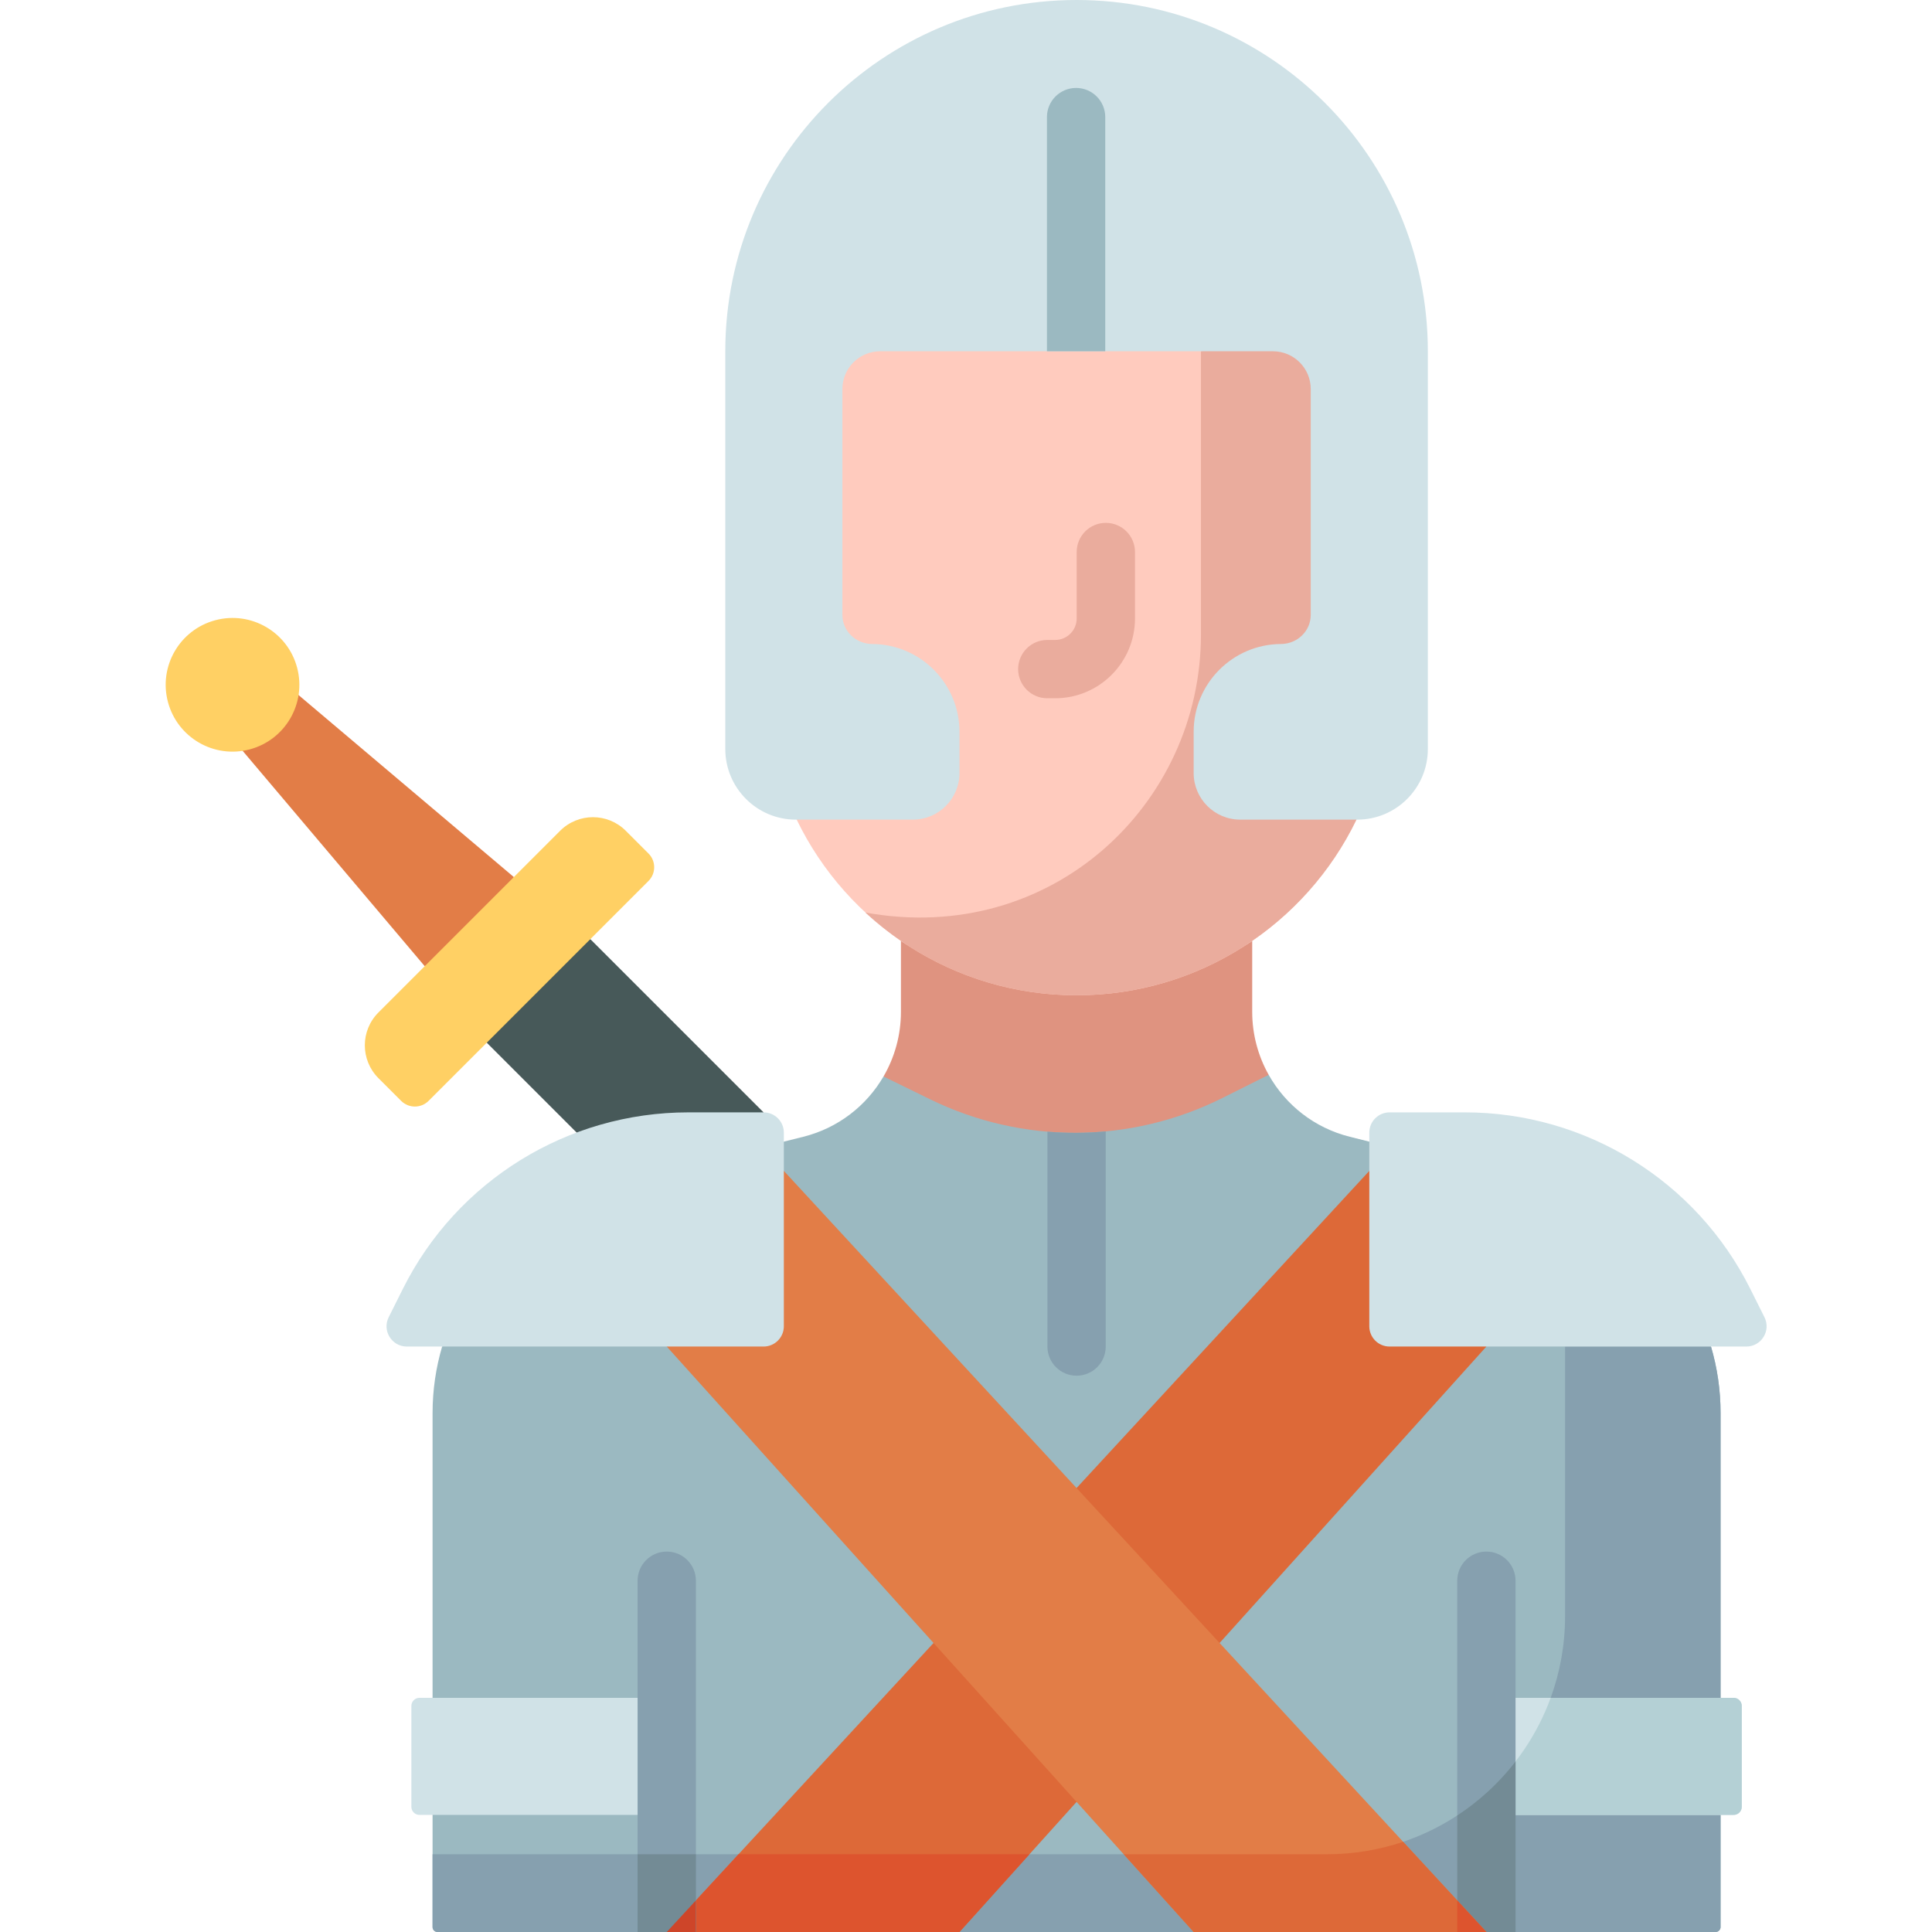 <svg height="512" viewBox="0 0 512 512" width="512" xmlns="http://www.w3.org/2000/svg">
    <g>
        <path d="m79.027 184.119c-1.168 7.607-13.537 4.095-14.786 14.786l48.317 57.148 17.943-7.175 5.675-16.443z"
              fill="#e27d47"/>
        <path d="m323.927 313.367 12.291-28.521c-2.798-4.98-4.371-10.7-4.371-16.717v-18.783c-13.271 9.107-29.32-3.974-46.545-3.974-17.225 0-33.274 13.081-46.545 3.974v18.783c0 6.193-1.666 12.072-4.62 17.152l12.375 28.427c24.448 11.956 53.073 11.83 77.415-.341z"
              fill="#df9380"/>
        <path d="m197.382 309.753 4.972-14.964-45.91-45.91-37.412 17.476 56.232 56.232c9.314-3.483 11.832-12.834 22.118-12.834z"
              fill="#475959"/>
        <path d="m455.968 374.467c0-6.085-.882-12.004-2.537-17.618l-90.553-54.303-5.167-1.292c-9.363-2.341-17.005-8.422-21.493-16.409l-12.291 6.146c-24.342 12.171-52.967 12.297-77.416.341l-12.375-6.052c-4.519 7.773-12.052 13.676-21.244 15.974l-5.165 1.291-90.555 54.303c-1.655 5.615-2.537 11.533-2.537 17.618v136.234c0 .718.582 1.3 1.3 1.3h338.733c.718 0 1.3-.582 1.3-1.3z"
              fill="#9bb9c1"/>
        <path d="m453.431 356.849h-38.67v71.437c0 7.607-1.346 14.901-3.813 21.654h45.02v-75.473c0-6.085-.882-12.004-2.537-17.618z"
              fill="#86a0af"/>
        <path d="m393.909 475.159c-11.188 10.093-26.006 16.237-42.26 16.237h-237.014v19.304c0 .718.582 1.3 1.3 1.3h338.733c.718 0 1.3-.582 1.3-1.3v-29.73h-62.059z"
              fill="#86a0af"/>
        <path d="m285.302 394.344-3.547 41.063h41.451l70.703-78.558-31.031-46.546z" fill="#dd6938"/>
        <path d="m247.398 435.407-70.701 76.593h77.575l31.03-34.478-.858-32.76z" fill="#dd6938"/>
        <path d="m195.716 491.396-19.019 20.604h77.575l18.544-20.604z" fill="#dd542e"/>
        <path d="m176.696 480.97h-65.533c-1.185 0-2.146-.961-2.146-2.146v-26.739c0-1.185.961-2.146 2.146-2.146h65.533z"
              fill="#d0e2e7"/>
        <path d="m393.909 480.97h65.533c1.185 0 2.146-.961 2.146-2.146v-26.739c0-1.185-.961-2.146-2.146-2.146h-65.533z"
              fill="#d0e2e7"/>
        <path d="m459.442 449.939h-48.495c-3.565 9.76-9.471 18.393-17.038 25.22v5.81h65.533c1.185 0 2.146-.961 2.146-2.146v-26.739c0-1.184-.961-2.145-2.146-2.145z"
              fill="#b4d0d5"/>
        <path d="m211.132 71.573v145.639c13.362 27.662 41.675 46.545 74.169 46.545 32.495 0 60.807-18.884 74.17-46.545v-145.639z"
              fill="#ffcbbe"/>
        <path d="m354.619 81.318-36.355 11.774v75.093c0 44.854-39.532 82.583-88.902 73.652 14.725 13.635 34.414 21.921 55.939 21.921 32.495 0 60.807-18.884 74.169-46.545z"
              fill="#eaac9d"/>
        <path d="m148.442 220.167-48.154 48.154c-4.805 4.805-4.805 12.595 0 17.4l6.02 6.02c2.008 2.008 5.264 2.008 7.272 0l58.281-58.281c2.008-2.008 2.008-5.264 0-7.272l-6.02-6.02c-4.803-4.806-12.594-4.806-17.399-.001z"
              fill="#ffd064"/>
        <g>
            <path d="m279.633 185.048h-2.089c-4.268 0-7.726-3.459-7.726-7.726s3.459-7.726 7.726-7.726h2.089c3.143 0 5.7-2.557 5.7-5.7v-17.604c0-4.267 3.459-7.726 7.726-7.726s7.726 3.459 7.726 7.726v17.604c.001 11.663-9.488 21.152-21.152 21.152z"
                  fill="#eaac9d"/>
        </g>
        <path d="m168.969 512v-93.091c0-4.267 3.459-7.726 7.726-7.726s7.726 3.459 7.726 7.726v93.091zm232.665 0v-93.091c0-4.267-3.459-7.726-7.726-7.726s-7.726 3.459-7.726 7.726v93.091z"
              fill="#86a0af"/>
        <path d="m168.969 491.396h15.453v20.604h-15.453z" fill="#738b95"/>
        <path d="m285.304 364.575c4.268 0 7.726-3.459 7.726-7.726v-57.02c-5.138.482-10.31.507-15.453.076v56.944c0 4.267 3.459 7.726 7.727 7.726z"
              fill="#86a0af"/>
        <path d="m176.697 512h7.725v-8.368z" fill="#ce4529"/>
        <path d="m393.909 475.159c-2.414 2.178-4.998 4.172-7.728 5.96v30.881h15.453v-45.18c-2.322 3.007-4.908 5.798-7.725 8.339z"
              fill="#738b95"/>
        <path d="m207.727 310.303-31.031 46.546 139.637 155.151h77.574z" fill="#e27d47"/>
        <g fill="#d0e2e7">
            <path d="m202.354 356.849h-94.539c-3.994 0-6.592-4.203-4.806-7.776l3.768-7.537c14.325-28.65 43.608-46.748 75.64-46.748h19.937c2.967 0 5.373 2.406 5.373 5.373v51.315c0 2.967-2.406 5.373-5.373 5.373z"/>
            <path d="m368.251 356.849h94.539c3.994 0 6.592-4.203 4.806-7.776l-3.768-7.537c-14.325-28.65-43.608-46.748-75.64-46.748h-19.937c-2.967 0-5.373 2.406-5.373 5.373v51.315c0 2.967 2.406 5.373 5.373 5.373z"/>
        </g>
        <path d="m351.65 491.396h-53.86l18.543 20.604h77.575l-22.065-23.904c-6.34 2.14-13.131 3.3-20.193 3.3z"
              fill="#dd6938"/>
        <path d="m386.181 512h7.726l-7.726-8.37z" fill="#dd542e"/>
        <ellipse cx="61.531" cy="181.41" fill="#ffd064" rx="17.701" ry="17.702"
                 transform="matrix(.967 -.257 .257 .967 -44.501 21.87)"/>
        <path d="m192.212 93.09v105.406c0 10.337 8.38 18.717 18.717 18.717h30.984c6.826 0 12.36-5.534 12.36-12.36v-10.913c0-12.805-10.341-23.195-23.128-23.273-4.338-.026-7.902-3.401-7.902-7.739v-59.82c0-5.532 4.484-10.016 10.016-10.016h104.087c5.532 0 10.016 4.484 10.016 10.016v59.82c0 4.338-3.564 7.713-7.902 7.739-12.787.078-23.128 10.468-23.128 23.273v10.913c0 6.826 5.534 12.36 12.36 12.36h30.984c10.337 0 18.717-8.38 18.717-18.717l.001-105.405c-.001-51.413-41.679-93.091-93.092-93.091-51.412 0-93.09 41.678-93.09 93.09z"
              fill="#d0e2e7"/>
        <path d="m292.903 31.031c0-4.267-3.459-7.726-7.726-7.726s-7.726 3.459-7.726 7.726v62.061h15.453v-62.061z"
              fill="#9bb9c1"/>
    </g>
</svg>